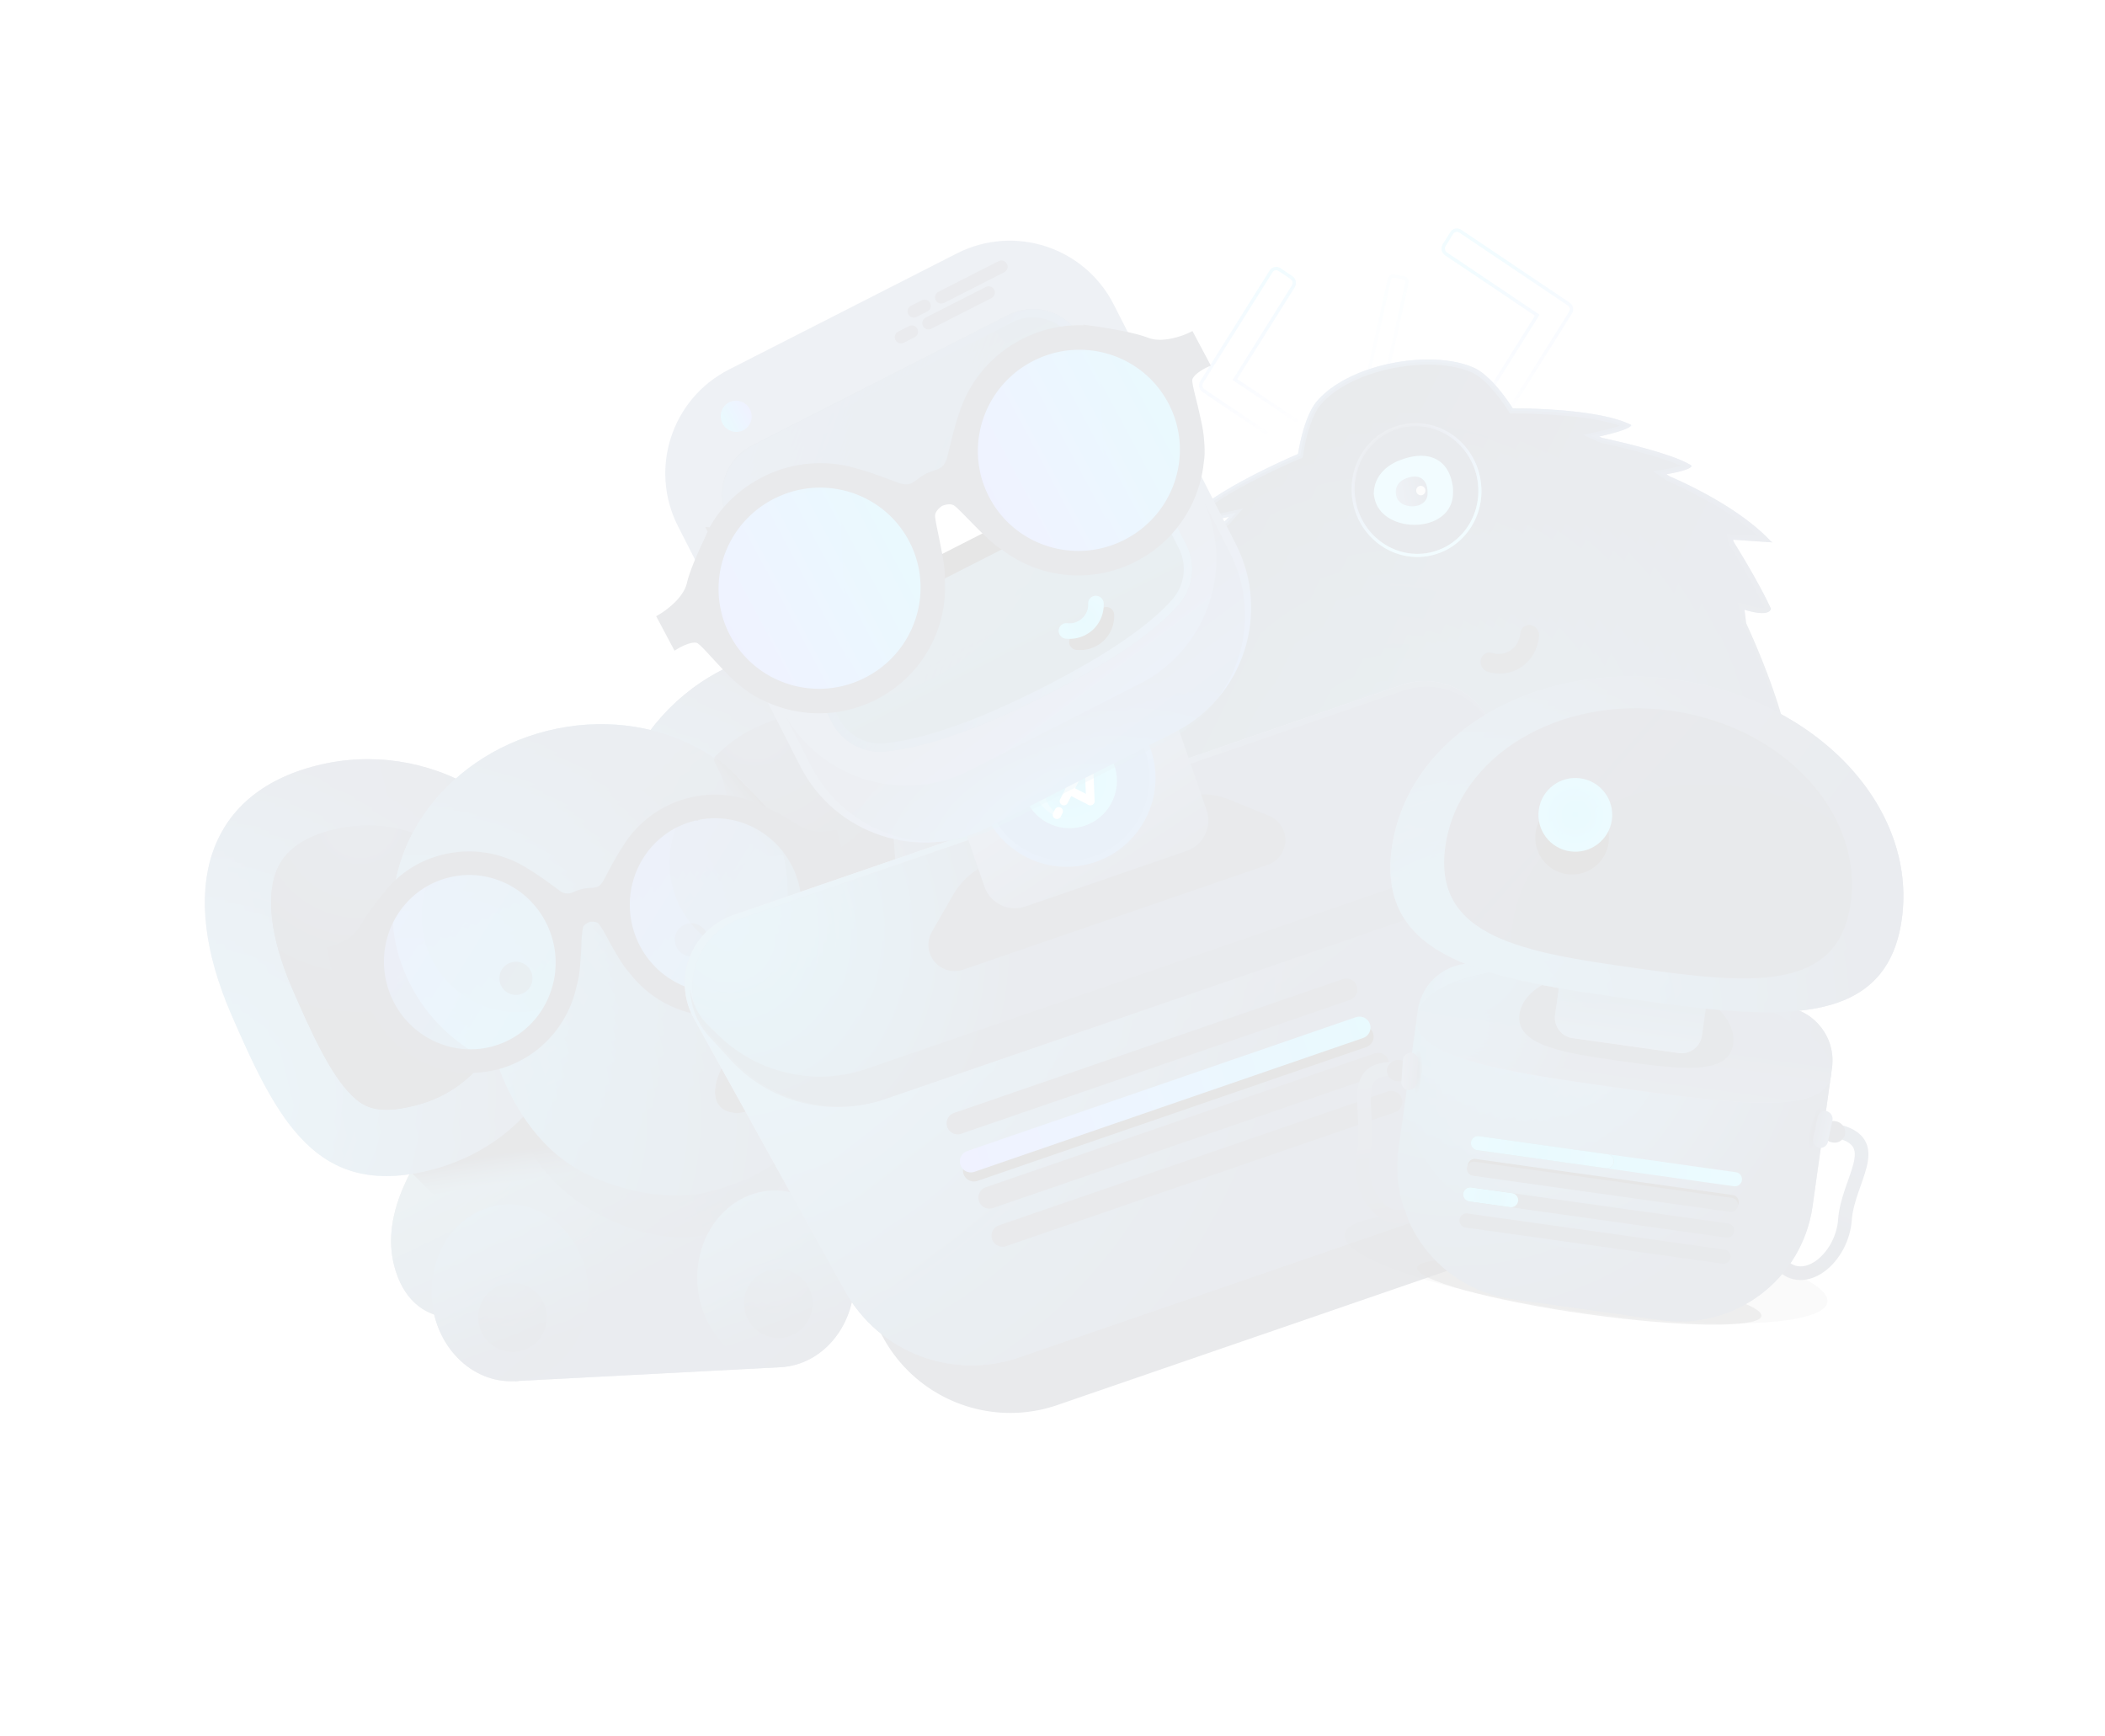 <svg xmlns="http://www.w3.org/2000/svg" xmlns:xlink="http://www.w3.org/1999/xlink" width="1096" height="904"><defs><linearGradient id="a" x1="38.884%" x2="123.114%" y1="56.788%" y2="36.472%"><stop offset="0%" stop-color="#32466C"/><stop offset="100%" stop-color="#10192A"/></linearGradient><linearGradient id="c" x1="28.29%" x2="62.639%" y1="10.368%" y2="64.678%"><stop offset="0%" stop-color="#25C2F2" stop-opacity=".476"/><stop offset="100%" stop-color="#293F64"/></linearGradient><linearGradient id="d" x1="53.199%" x2="50%" y1="43.599%" y2="57.564%"><stop offset="0%" stop-color="#101A2A"/><stop offset="100%" stop-color="#213350" stop-opacity="0"/></linearGradient><linearGradient id="f" x1="-40.037%" x2="59.974%" y1="-47.999%" y2="100%"><stop offset="0%" stop-color="#5B79A2"/><stop offset="100%" stop-color="#243655"/></linearGradient><linearGradient id="g" x1="32.894%" x2="59.959%" y1="-28.733%" y2="79.159%"><stop offset="0%" stop-color="#25C2F2" stop-opacity=".476"/><stop offset="100%" stop-color="#293F64"/></linearGradient><linearGradient id="i" x1="0%" x2="100%" y1="50%" y2="50%"><stop offset="0%" stop-color="#5B79A2"/><stop offset="100%" stop-color="#2E4469"/></linearGradient><linearGradient id="l" x1="0%" x2="100%" y1="50%" y2="50%"><stop offset="0%" stop-color="#5B79A2"/><stop offset="100%" stop-color="#2E4469"/></linearGradient><linearGradient id="o" x1="16.628%" x2="60.646%" y1="50%" y2="92.56%"><stop offset="0%" stop-color="#5B79A2"/><stop offset="100%" stop-color="#2F4367"/></linearGradient><linearGradient id="p" x1="35.51%" x2="58.436%" y1="-28.733%" y2="79.159%"><stop offset="0%" stop-color="#25C2F2" stop-opacity=".476"/><stop offset="100%" stop-color="#293F64"/></linearGradient><linearGradient id="r" x1="36.975%" x2="72.402%" y1="50%" y2="27.803%"><stop offset="0%" stop-color="#090F19"/><stop offset="100%" stop-color="#213350" stop-opacity="0"/></linearGradient><linearGradient id="s" x1="98.741%" x2="1.259%" y1="48.741%" y2="48.741%"><stop offset="0%" stop-color="#21C8F6"/><stop offset="100%" stop-color="#637BFF"/></linearGradient><linearGradient id="t" x1="98.741%" x2="1.259%" y1="48.741%" y2="48.741%"><stop offset="0%" stop-color="#21C8F6"/><stop offset="100%" stop-color="#637BFF"/></linearGradient><linearGradient id="u" x1="46.318%" x2="39.225%" y1="81.515%" y2="6.036%"><stop offset="0%" stop-color="#76E1FF"/><stop offset="100%" stop-color="#637BFF" stop-opacity="0"/></linearGradient><linearGradient id="v" x1="39.225%" x2="46.318%" y1="6.036%" y2="81.515%"><stop offset="0%" stop-color="#76E1FF"/><stop offset="100%" stop-color="#637BFF" stop-opacity="0"/></linearGradient><linearGradient id="w" x1="45.31%" x2="48.397%" y1="6.036%" y2="81.515%"><stop offset="0%" stop-color="#76E1FF"/><stop offset="100%" stop-color="#637BFF" stop-opacity="0"/></linearGradient><linearGradient id="x" x1="0%" x2="100%" y1="50%" y2="50%"><stop offset="0%" stop-color="#5B79A2"/><stop offset="100%" stop-color="#2E4469"/></linearGradient><linearGradient id="y" x1="85.355%" x2="14.645%" y1="72.176%" y2="27.824%"><stop offset="0%" stop-color="#2F4568"/><stop offset="100%" stop-color="#18222F"/></linearGradient><linearGradient id="z" x1="50%" x2="50%" y1="-48.381%" y2="62.836%"><stop offset="0%" stop-color="#76E1FF"/><stop offset="100%" stop-color="#637BFF" stop-opacity="0"/></linearGradient><linearGradient id="B" x1="45.437%" x2="3.279%" y1="168.048%" y2="5.569%"><stop offset="0%" stop-color="#C4D6EB" stop-opacity=".676"/><stop offset="100%" stop-color="#91ACD2" stop-opacity=".3"/></linearGradient><linearGradient id="C" x1="39.227%" x2="18.472%" y1="81.515%" y2="6.036%"><stop offset="0%" stop-color="#76E1FF"/><stop offset="100%" stop-color="#637BFF" stop-opacity="0"/></linearGradient><linearGradient id="D" x1="0%" x2="100%" y1="50%" y2="50%"><stop offset="0%" stop-color="#5B79A2"/><stop offset="100%" stop-color="#2E4469"/></linearGradient><linearGradient id="I" x1="30.414%" x2="50%" y1="33.066%" y2="66.934%"><stop offset="0%" stop-color="#5B79A2"/><stop offset="100%" stop-color="#2E4469"/></linearGradient><linearGradient id="M" x1="46.013%" x2="55.511%" y1="2.256%" y2="100%"><stop offset="0%" stop-color="#374F73"/><stop offset="100%" stop-color="#253652"/></linearGradient><linearGradient id="N" x1="50%" x2="50%" y1="149.484%" y2="0%"><stop offset="0%" stop-color="#5B79A2"/><stop offset="100%" stop-color="#2E4469"/></linearGradient><linearGradient id="Q" x1="98.741%" x2="1.259%" y1="48.741%" y2="48.741%"><stop offset="0%" stop-color="#21C8F6"/><stop offset="100%" stop-color="#637BFF"/></linearGradient><linearGradient id="R" x1="34.594%" x2="60.398%" y1="41.662%" y2="55.248%"><stop offset="0%" stop-color="#5B79A2"/><stop offset="100%" stop-color="#2E4469"/></linearGradient><linearGradient id="S" x1="31.057%" x2="31.057%" y1="-144.062%" y2="100%"><stop offset="0%" stop-color="#6F90BC"/><stop offset="100%" stop-color="#2E4469"/></linearGradient><linearGradient id="U" x1="75.874%" x2="92.229%" y1="34.349%" y2="96.248%"><stop offset="0%" stop-color="#5B79A2"/><stop offset="100%" stop-color="#2E4469"/></linearGradient><linearGradient id="X" x1="38.15%" x2="41.988%" y1="78.776%" y2="102.32%"><stop offset="0%" stop-color="#55739C"/><stop offset="100%" stop-color="#4179D5"/></linearGradient><linearGradient id="Y" x1="1.259%" x2="98.741%" y1="48.741%" y2="48.741%"><stop offset="0%" stop-color="#21C8F6"/><stop offset="100%" stop-color="#637BFF"/></linearGradient><linearGradient id="ac" x1="50%" x2="50%" y1="108%" y2="-31.193%"><stop offset="0%" stop-color="#25C2F2" stop-opacity=".22"/><stop offset="100%" stop-color="#293F64"/></linearGradient><linearGradient id="ai" x1="154.902%" x2="24.379%" y1="138.176%" y2="14.189%"><stop offset="0%" stop-color="#76E1FF"/><stop offset="100%" stop-color="#637BFF" stop-opacity="0"/></linearGradient><linearGradient id="aj" x1="13.955%" x2="105.637%" y1=".616%" y2="98.781%"><stop offset="0%" stop-color="#587CB9"/><stop offset="100%" stop-color="#2E4469" stop-opacity="0"/></linearGradient><linearGradient id="ao" x1="98.741%" x2="1.259%" y1="48.741%" y2="48.741%"><stop offset="0%" stop-color="#21C8F6"/><stop offset="100%" stop-color="#637BFF"/></linearGradient><linearGradient id="ap" x1="98.741%" x2="1.259%" y1="48.741%" y2="48.741%"><stop offset="0%" stop-color="#21C8F6"/><stop offset="100%" stop-color="#637BFF"/></linearGradient><linearGradient id="ax" x1="50%" x2="50%" y1="100%" y2="50%"><stop offset="0%" stop-color="#5B79A2"/><stop offset="100%" stop-color="#2E4469"/><stop offset="100%" stop-color="#2E4469"/><stop offset="100%" stop-color="#2E4469"/></linearGradient><linearGradient id="aB" x1="46.086%" x2="55.411%" y1="2.256%" y2="100%"><stop offset="0%" stop-color="#374F73"/><stop offset="100%" stop-color="#253652"/></linearGradient><linearGradient id="aC" x1="50%" x2="50%" y1="149.484%" y2="0%"><stop offset="0%" stop-color="#5B79A2"/><stop offset="100%" stop-color="#2E4469"/></linearGradient><linearGradient id="aE" x1="50%" x2="50%" y1="100%" y2="69.152%"><stop offset="0%" stop-color="#5B79A2"/><stop offset="100%" stop-color="#2E4469"/></linearGradient><linearGradient id="aF" x1="50%" x2="28.893%" y1="66.186%" y2="13.232%"><stop offset="0%" stop-color="#267195"/><stop offset="100%" stop-color="#00C3FF"/></linearGradient><linearGradient id="aG" x1="10.01%" x2="94.296%" y1="35.997%" y2="65.589%"><stop offset="0%" stop-color="#5B79A2"/><stop offset="100%" stop-color="#2E4469"/></linearGradient><linearGradient id="aO" x1="40.357%" x2="16.862%" y1="51.698%" y2="41.52%"><stop offset="0%" stop-color="#21C8F6" stop-opacity=".299"/><stop offset="100%" stop-color="#637BFF"/></linearGradient><radialGradient id="b" cx="-13.828%" cy="-9.043%" r="124.225%" fx="-13.828%" fy="-9.043%" gradientTransform="scale(.709 1) rotate(53.031 -.167 -.147)"><stop offset="0%" stop-color="#FAC446"/><stop offset="100%" stop-color="#233452" stop-opacity="0"/></radialGradient><radialGradient id="e" cx="50%" cy="0%" r="69.799%" fx="50%" fy="0%" gradientTransform="matrix(0 1 -.633 0 .5 -.5)"><stop offset="0%" stop-color="#283F62"/><stop offset="100%" stop-color="#101A2A"/></radialGradient><radialGradient id="h" cx="50%" cy="0%" r="70.138%" fx="50%" fy="0%" gradientTransform="matrix(0 .995 -1 0 .5 -.498)"><stop offset="0%" stop-color="#283F62"/><stop offset="100%" stop-color="#101A2A"/></radialGradient><radialGradient id="j" cx="-6.685%" cy="70.19%" r="96.221%" fx="-6.685%" fy="70.19%" gradientTransform="matrix(.131 -.846 .991 .111 -.754 .567)"><stop offset="0%" stop-color="#25C2F2" stop-opacity=".626"/><stop offset="100%" stop-color="#293F64"/></radialGradient><radialGradient id="k" cx="50%" cy="0%" r="88.828%" fx="50%" fy="0%" gradientTransform="matrix(0 .786 -1 0 .5 -.393)"><stop offset="0%" stop-color="#283F62"/><stop offset="100%" stop-color="#101A2A"/></radialGradient><radialGradient id="m" cx="-6.685%" cy="70.19%" r="96.219%" fx="-6.685%" fy="70.19%" gradientTransform="scale(1 .853) rotate(-82.496 .002 .762)"><stop offset="0%" stop-color="#25C2F2" stop-opacity=".626"/><stop offset="100%" stop-color="#293F64"/></radialGradient><radialGradient id="n" cx="50%" cy="0%" r="88.825%" fx="50%" fy="0%" gradientTransform="matrix(0 .786 -1 0 .5 -.393)"><stop offset="0%" stop-color="#283F62"/><stop offset="100%" stop-color="#101A2A"/></radialGradient><radialGradient id="q" cx="-6.685%" cy="70.19%" r="100.398%" fx="-6.685%" fy="70.19%" gradientTransform="scale(1 .817) rotate(-82.81 .022 .78)"><stop offset="0%" stop-color="#25C2F2" stop-opacity=".626"/><stop offset="100%" stop-color="#293F64"/></radialGradient><radialGradient id="A" cx="37.435%" cy="76.012%" r="68.117%" fx="37.435%" fy="76.012%" gradientTransform="scale(.792 1) rotate(-69.32 .424 .689)"><stop offset="0%" stop-color="#25C2F2" stop-opacity=".626"/><stop offset="100%" stop-color="#293F64"/></radialGradient><radialGradient id="J" cx="7.73%" cy="3.866%" r="112.902%" fx="7.73%" fy="3.866%" gradientTransform="matrix(.195 .942 -.548 .334 .083 -.047)"><stop offset="0%" stop-color="#25C2F2" stop-opacity=".626"/><stop offset="100%" stop-color="#293F64"/></radialGradient><radialGradient id="K" cx="52.436%" cy="42.955%" r="36.114%" fx="52.436%" fy="42.955%" gradientTransform="matrix(-1 0 0 -.211 1.049 .52)"><stop offset="0%" stop-color="#172743"/><stop offset="100%" stop-opacity="0"/></radialGradient><radialGradient id="T" cx="7.73%" cy="3.866%" r="141.293%" fx="7.73%" fy="3.866%" gradientTransform="scale(.236 1) rotate(48.854 .202 .314)"><stop offset="0%" stop-color="#25C2F2" stop-opacity=".626"/><stop offset="100%" stop-color="#293F64"/></radialGradient><radialGradient id="W" cx="50%" cy="50%" r="68.353%" fx="50%" fy="50%" gradientTransform="matrix(0 1 -1 0 1 0)"><stop offset="0%" stop-color="#21C8F6"/><stop offset="100%" stop-color="#4BDEFF"/></radialGradient><radialGradient id="Z" cx="43.496%" cy="117.006%" r="68.68%" fx="43.496%" fy="117.006%" gradientTransform="matrix(.095 -.976 .74 .386 -.472 1.143)"><stop offset="0%" stop-color="#25C2F2"/><stop offset="100%" stop-color="#293F64"/></radialGradient><radialGradient id="ag" cx="50%" cy="50%" r="152.585%" fx="50%" fy="50%" gradientTransform="matrix(.448 0 0 1 .276 0)"><stop offset="0%" stop-color="#21C8F6"/><stop offset="100%" stop-color="#4BDEFF"/></radialGradient><radialGradient id="av" cx="42.558%" cy="20.967%" r="61.194%" fx="42.558%" fy="20.967%" gradientTransform="scale(.783 1) rotate(85.619 .485 .273)"><stop offset="0%" stop-color="#5B79A2"/><stop offset="100%" stop-color="#2E4469"/><stop offset="100%" stop-color="#2E4469"/><stop offset="100%" stop-color="#253858"/></radialGradient><radialGradient id="aw" cx="7.73%" cy="3.866%" r="110.038%" fx="7.73%" fy="3.866%" gradientTransform="matrix(.2 .967 -.757 .255 .091 -.046)"><stop offset="0%" stop-color="#25C2F2" stop-opacity=".626"/><stop offset="100%" stop-color="#293F64"/></radialGradient><radialGradient id="ay" cx="7.73%" cy="3.866%" r="132.448%" fx="7.73%" fy="3.866%" gradientTransform="scale(.279 1) rotate(53.449 .177 .237)"><stop offset="0%" stop-color="#25C2F2" stop-opacity=".626"/><stop offset="100%" stop-color="#293F64"/></radialGradient><radialGradient id="az" cx="52.436%" cy="42.955%" r="36.733%" fx="52.436%" fy="42.955%" gradientTransform="matrix(-.983 0 0 -.211 1.04 .52)"><stop offset="0%" stop-color="#172743"/><stop offset="100%" stop-opacity="0"/></radialGradient><radialGradient id="aH" cx="7.73%" cy="3.866%" r="107.149%" fx="7.73%" fy="3.866%" gradientTransform="matrix(.277 .897 -.562 .442 .078 -.048)"><stop offset="0%" stop-color="#22CBFF" stop-opacity=".194"/><stop offset="100%" stop-color="#293F64" stop-opacity=".378"/></radialGradient><radialGradient id="aI" cx="22.124%" cy="112.647%" r="117.192%" fx="22.124%" fy="112.647%" gradientTransform="scale(.626 1) rotate(-60.783 .287 1.014)"><stop offset="0%" stop-color="#25C2F2" stop-opacity=".626"/><stop offset="100%" stop-color="#293F64"/></radialGradient><radialGradient id="aN" cx="50%" cy="50%" r="68.421%" fx="50%" fy="50%" gradientTransform="matrix(1 0 0 1 0 0)"><stop offset="0%" stop-color="#21C8F6"/><stop offset="100%" stop-color="#4BDEFF"/></radialGradient><radialGradient id="aR" cx="50%" cy="50%" r="1321.789%" fx="50%" fy="50%" gradientTransform="matrix(.052 0 0 1 .474 0)"><stop offset="0%" stop-color="#21C8F6"/><stop offset="100%" stop-color="#4BDEFF"/></radialGradient><radialGradient id="aU" cx="50%" cy="50%" r="696.262%" fx="50%" fy="50%" gradientTransform="matrix(.098 0 0 1 .45 0)"><stop offset="0%" stop-color="#21C8F6"/><stop offset="100%" stop-color="#4BDEFF"/></radialGradient><radialGradient id="aX" cx="50%" cy="50%" r="267.793%" fx="50%" fy="50%" gradientTransform="matrix(.255 0 0 1 .372 0)"><stop offset="0%" stop-color="#21C8F6"/><stop offset="100%" stop-color="#4BDEFF"/></radialGradient><filter id="L" width="100%" height="100%" x="0%" y="0%" filterUnits="objectBoundingBox"><feGaussianBlur in="SourceGraphic"/></filter><filter id="O" width="147.5%" height="1033.6%" x="-23.7%" y="-423.2%" filterUnits="objectBoundingBox"><feOffset dy="5" in="SourceAlpha" result="shadowOffsetOuter1"/><feGaussianBlur in="shadowOffsetOuter1" result="shadowBlurOuter1" stdDeviation="17"/><feColorMatrix in="shadowBlurOuter1" values="0 0 0 0 0.012 0 0 0 0 0.468 0 0 0 0 1 0 0 0 1 0"/></filter><filter id="V" width="180%" height="180%" x="-40%" y="-40%" filterUnits="objectBoundingBox"><feGaussianBlur in="SourceGraphic" stdDeviation="12.344"/></filter><filter id="ae" width="427.6%" height="830.8%" x="-163.8%" y="-303.8%" filterUnits="objectBoundingBox"><feOffset dy="8" in="SourceAlpha" result="shadowOffsetOuter1"/><feGaussianBlur in="shadowOffsetOuter1" result="shadowBlurOuter1" stdDeviation="14.5"/><feColorMatrix in="shadowBlurOuter1" values="0 0 0 0 0.137 0 0 0 0 0.788 0 0 0 0 0.969 0 0 0 1 0"/></filter><filter id="al" width="157.4%" height="365.7%" x="-28.7%" y="-101.6%" filterUnits="objectBoundingBox"><feOffset dy="12" in="SourceAlpha" result="shadowOffsetOuter1"/><feGaussianBlur in="shadowOffsetOuter1" result="shadowBlurOuter1" stdDeviation="15"/><feColorMatrix in="shadowBlurOuter1" values="0 0 0 0 0.137 0 0 0 0 0.788 0 0 0 0 0.969 0 0 0 1 0"/></filter><filter id="at" width="127.4%" height="251.4%" x="-13.7%" y="-75.7%" filterUnits="objectBoundingBox"><feGaussianBlur in="SourceGraphic" stdDeviation="11.612"/></filter><filter id="au" width="138.5%" height="398.7%" x="-19.2%" y="-149.3%" filterUnits="objectBoundingBox"><feGaussianBlur in="SourceGraphic" stdDeviation="11.612"/></filter><filter id="aA" width="100%" height="100%" x="0%" y="0%" filterUnits="objectBoundingBox"><feGaussianBlur in="SourceGraphic"/></filter><filter id="aD" width="100%" height="100%" x="0%" y="0%" filterUnits="objectBoundingBox"><feGaussianBlur in="SourceGraphic"/></filter><filter id="aL" width="545.2%" height="545.3%" x="-222.6%" y="-191.4%" filterUnits="objectBoundingBox"><feOffset dy="12" in="SourceAlpha" result="shadowOffsetOuter1"/><feGaussianBlur in="shadowOffsetOuter1" result="shadowBlurOuter1" stdDeviation="26.5"/><feColorMatrix in="shadowBlurOuter1" values="0 0 0 0 0.137 0 0 0 0 0.788 0 0 0 0 0.969 0 0 0 1 0"/></filter><filter id="aP" width="220.1%" height="2420.1%" x="-60%" y="-997.2%" filterUnits="objectBoundingBox"><feOffset dy="12" in="SourceAlpha" result="shadowOffsetOuter1"/><feGaussianBlur in="shadowOffsetOuter1" result="shadowBlurOuter1" stdDeviation="26.5"/><feColorMatrix in="shadowBlurOuter1" values="0 0 0 0 0.137 0 0 0 0 0.788 0 0 0 0 0.969 0 0 0 1 0"/></filter><filter id="aS" width="263.9%" height="1768.8%" x="-82%" y="-834.4%" filterUnits="objectBoundingBox"><feOffset in="SourceAlpha" result="shadowOffsetOuter1"/><feGaussianBlur in="shadowOffsetOuter1" result="shadowBlurOuter1" stdDeviation="20.5"/><feColorMatrix in="shadowBlurOuter1" values="0 0 0 0 0.18 0 0 0 0 0.812 0 0 0 0 0.976 0 0 0 1 0"/></filter><filter id="aV" width="526.3%" height="1768.8%" x="-213.1%" y="-834.4%" filterUnits="objectBoundingBox"><feOffset in="SourceAlpha" result="shadowOffsetOuter1"/><feGaussianBlur in="shadowOffsetOuter1" result="shadowBlurOuter1" stdDeviation="20.5"/><feColorMatrix in="shadowBlurOuter1" values="0 0 0 0 0.18 0 0 0 0 0.812 0 0 0 0 0.976 0 0 0 1 0"/></filter><path id="E" d="M146.61 132.979s-4.014-6.106-8.046-7.8c-1.212-.509-2.425-.62-3.532-.048-1.483.769-1.818 2.604-1.574 4.773.544 4.838 3.97 11.335 3.97 11.335a22.569 22.569 0 012.138-1.742c6.132-4.416 14.19-5.945 17.108-6.375.71-.103 1.115-.143 1.115-.143s-.393-1.219-1.249-2.755a16.024 16.024 0 00-1.938-2.785c-.96-1.095-2.152-2.096-3.6-2.72-.435-.188-.828-.273-1.182-.274-3.54 0-3.21 8.534-3.21 8.534"/><path id="G" d="M207.39 127.406c-1.485.52-2.74 1.437-3.77 2.46a15.776 15.776 0 00-1.797 2.166c-1.168 1.686-1.745 3.139-1.745 3.139s.402.068 1.104.221c2.693.591 9.794 2.454 15.468 6.635 1.14.84 2.223 1.775 3.203 2.81 0 0 4.069-6.609 4.77-11.443.235-1.633.087-3.063-.732-3.967-1.48-1.636-3.91-.955-5.562-.04-3.656 2.026-7.098 6.567-7.098 6.567s.915-8.743-2.803-8.743a3.13 3.13 0 00-1.037.195"/><path id="P" d="M132.057 229.348H346.07a5.73 5.73 0 110 11.46H132.057a5.73 5.73 0 010-11.46z"/><path id="aa" d="M28.307 0h149.849c15.633 0 28.307 12.674 28.307 28.307v120.17a28.308 28.308 0 01-18.027 26.375c-17.851 6.957-45.07 10.436-81.658 10.436-38.793 0-68.342-3.91-88.646-11.732A28.308 28.308 0 010 147.14V28.307C0 12.674 12.674 0 28.307 0z"/><path id="ab" d="M28.307 0h149.849c15.633 0 28.307 12.674 28.307 28.307v120.17a28.308 28.308 0 01-18.027 26.375c-17.851 6.957-45.07 10.436-81.658 10.436-38.793 0-68.342-3.91-88.646-11.732A28.308 28.308 0 010 147.14V28.307C0 12.674 12.674 0 28.307 0z"/><path id="af" d="M141.235 166.282c-5.18-.007-10.106-2.287-13.52-6.256-1.46-1.697-1.29-4.27.382-5.746a3.983 3.983 0 015.67.403c1.884 2.19 4.602 3.45 7.457 3.453a9.8 9.8 0 007.448-3.434 3.979 3.979 0 015.668-.388 4.114 4.114 0 01.398 5.747c-3.403 3.96-8.325 6.227-13.503 6.22z"/><path id="ah" d="M28.307 0h149.849c15.633 0 28.307 12.674 28.307 28.307v120.17a28.308 28.308 0 01-18.027 26.375c-17.851 6.957-45.07 10.436-81.658 10.436-38.793 0-68.342-3.91-88.646-11.732A28.308 28.308 0 010 147.14V28.307C0 12.674 12.674 0 28.307 0z"/><path id="am" d="M87.574 97.581h139.17c10.6 0 19.194 8.594 19.194 19.195 0 10.6-8.593 19.194-19.194 19.194H87.574c-10.6 0-19.194-8.594-19.194-19.194 0-10.601 8.594-19.195 19.194-19.195z"/><path id="aJ" d="M106.554 135.304c58.848 0 106.554-1.258 106.554-48.95S165.402 0 106.554 0 0 38.662 0 86.354s47.706 48.95 106.554 48.95z"/><path id="aQ" d="M3.969 0h135.058a3.685 3.685 0 010 7.37H3.969a3.685 3.685 0 010-7.37z"/><path id="aT" d="M3.969 0h67.655a3.685 3.685 0 010 7.37H3.969a3.685 3.685 0 010-7.37z"/><path id="aW" d="M3.685 27.015h21.486a3.685 3.685 0 010 7.371H3.685a3.685 3.685 0 010-7.371z"/><ellipse id="an" cx="59.185" cy="58.923" rx="59.185" ry="58.923"/><ellipse id="ar" cx="59.185" cy="58.923" rx="59.185" ry="58.923"/><ellipse id="aM" cx="64.715" cy="60.632" rx="19.206" ry="19.2"/></defs><g style="mix-blend-mode:luminosity" fill="none" fill-rule="evenodd" opacity=".1"><path fill="url(#a)" fill-rule="nonzero" d="M290.486 210.153l-6.937 5.85a106.417 106.417 0 00-111.697 4.243v-10.102c-22.989 23.028-80.456 69.07-68.961 115.112 5.84 23.4 23.553 28.955 39.567 25.742a250.973 250.973 0 0019.757 35.372h137.922a303.066 303.066 0 0019.15-35.492c16.171 3.478 34.263-1.925 40.18-25.622 11.484-46.042-46.002-92.084-68.98-115.103z" transform="rotate(-3 6569.891 -1472.735)"/><path fill="url(#b)" fill-rule="nonzero" d="M290.486 210.153l-6.937 5.85a106.417 106.417 0 00-111.697 4.243v-10.102c-22.989 23.028-80.456 69.07-68.961 115.112 5.84 23.4 23.553 28.955 39.567 25.742a250.973 250.973 0 0019.757 35.372h137.922a303.066 303.066 0 0019.15-35.492c16.171 3.478 34.263-1.925 40.18-25.622 11.484-46.042-46.002-92.084-68.98-115.103z" transform="rotate(-3 6569.891 -1472.735)"/><path fill="url(#c)" d="M290.486 210.153l-6.937 5.85a106.417 106.417 0 00-111.697 4.243v-10.102c-22.989 23.028-80.456 69.07-68.961 115.112 5.84 23.4 23.553 28.955 39.567 25.742a250.973 250.973 0 0019.757 35.372h137.922a303.066 303.066 0 0019.15-35.492c16.171 3.478 34.263-1.925 40.18-25.622 11.484-46.042-46.002-92.084-68.98-115.103z" opacity=".705" transform="rotate(-3 6569.891 -1472.735)"/><path fill="url(#d)" d="M127.491 230.586l21.765-14.887 122.973 22.927 56.261 34.925-39.599 43.955-116.783 4.012-59.64-75.368z" transform="scale(-1 1) rotate(3 -6349.412 -9892.488)"/><path fill="url(#e)" d="M320.903 202.481a85.581 85.581 0 01-10.05 12.292c-4.245 5.328-15.728 19.655-27.933 34.24l-.863 1.03-.432.515-1.298 1.545a1442.76 1442.76 0 01-2.601 3.079c-9.465 11.141-9.197 21.08 1.149 24.534 10.905 3.641 22.208-9.593 22.208-9.593l27.407-23.973s-15.941 70.016-73.39 70.016c-23.893 0-53.837-15.928-68.96-34.53-16.277-20.07-20.203-45.73-21.136-56.588a87.703 87.703 0 01-16.083-15.09c22.084 13.435 50.068 21.464 80.51 21.464 35.693 0 68.007-11.038 91.398-28.884z" opacity=".204" transform="rotate(-3 6569.891 -1472.735)"/><path fill="url(#f)" fill-rule="nonzero" d="M259.589 340.328c0 25.429 18.292 46.042 40.87 46.042 22.576 0 40.869-20.613 40.869-46.042 0-25.429-18.298-46.042-40.87-46.042s-40.87 20.618-40.87 46.042z" transform="rotate(-3 6569.891 -1472.735)"/><path fill="url(#g)" d="M259.589 340.328c0 25.429 18.292 46.042 40.87 46.042 22.576 0 40.869-20.613 40.869-46.042 0-25.429-18.298-46.042-40.87-46.042s-40.87 20.618-40.87 46.042z" opacity=".705" transform="rotate(-3 6569.891 -1472.735)"/><path fill="url(#h)" d="M283.214 353.12c-.025 7.272 4.316 13.843 10.995 16.644a17.818 17.818 0 0019.507-3.855 18.03 18.03 0 003.904-19.588c-2.764-6.722-9.287-11.107-16.525-11.107a17.802 17.802 0 00-12.631 5.231 17.977 17.977 0 00-5.25 12.674z" opacity=".3" transform="rotate(-3 6569.891 -1472.735)"/><path fill="url(#f)" fill-rule="nonzero" d="M121.025 340.328c0 25.429 18.292 46.042 40.87 46.042 22.576 0 40.869-20.613 40.869-46.042 0-25.429-18.298-46.042-40.87-46.042s-40.869 20.618-40.869 46.042z" transform="rotate(-3 6569.891 -1472.735)"/><path fill="url(#g)" d="M121.025 340.328c0 25.429 18.292 46.042 40.87 46.042 22.576 0 40.869-20.613 40.869-46.042 0-25.429-18.298-46.042-40.87-46.042s-40.869 20.618-40.869 46.042z" opacity=".705" transform="rotate(-3 6569.891 -1472.735)"/><path fill="url(#h)" d="M144.65 353.12c-.025 7.272 4.316 13.843 10.995 16.644a17.818 17.818 0 0019.507-3.855 18.03 18.03 0 003.904-19.588c-2.764-6.722-9.287-11.107-16.525-11.107a17.802 17.802 0 00-12.631 5.231 17.977 17.977 0 00-5.25 12.674z" opacity=".3" transform="rotate(-3 6569.891 -1472.735)"/><g transform="rotate(-14 1744.336 -157.994)"><path fill="url(#i)" fill-rule="nonzero" d="M209.545 109.35c0 60.392 43.138 109.354 103.444 109.354 60.306 0 70.54-44.026 80.455-103.596C404.94 46.042 379.04 0 318.734 0c-60.202-.1-109.086 48.856-109.19 109.35z"/><path fill="url(#i)" fill-rule="nonzero" d="M209.545 109.35c0 60.392 43.138 109.354 103.444 109.354 60.306 0 70.54-44.026 80.455-103.596C404.94 46.042 379.04 0 318.734 0c-60.202-.1-109.086 48.856-109.19 109.35z"/><path fill="url(#j)" d="M209.545 109.35c0 60.392 43.138 109.354 103.444 109.354 60.306 0 70.54-44.026 80.455-103.596C404.94 46.042 379.04 0 318.734 0c-60.202-.1-109.086 48.856-109.19 109.35z" opacity=".705"/><path fill="url(#k)" d="M312.989 184.169c20.078 0 25.708-6.432 29.758-13.022 8.138-13.23 12.528-36.744 16.688-61.72 4.711-28.31 1.666-51.339-8.354-63.183-9.91-11.713-26.794-11.713-32.343-11.713-41.169-.016-74.586 33.45-74.71 74.819-.384 19.833 6.731 39.075 19.91 53.845 12.632 13.69 30.474 21.32 49.05 20.974z"/><path fill="url(#l)" fill-rule="nonzero" d="M186.56 109.35c0 60.392-43.138 109.35-103.444 109.35-60.305 0-70.54-44.022-80.455-103.592C-8.833 46.042 17.066 0 77.367 0c28.91-.05 56.656 11.443 77.134 31.95 20.478 20.507 32.01 48.349 32.06 77.4z"/><path fill="url(#m)" d="M186.56 109.35c0 60.392-43.138 109.35-103.444 109.35-60.305 0-70.54-44.022-80.455-103.592C-8.833 46.042 17.066 0 77.367 0c28.91-.05 56.656 11.443 77.134 31.95 20.478 20.507 32.01 48.349 32.06 77.4z" opacity=".705"/><path fill="url(#n)" d="M83.116 184.169c-20.078 0-25.707-6.432-29.757-13.022-8.139-13.23-12.529-36.744-16.69-61.72-4.71-28.306-1.689-51.324 8.364-63.183 9.9-11.713 26.81-11.713 32.334-11.713 41.17-.016 74.587 33.45 74.71 74.819.383 19.834-6.734 39.076-19.915 53.845-12.63 13.69-30.47 21.319-49.046 20.974z"/><path fill="url(#n)" d="M83.116 184.169c-20.078 0-25.707-6.432-29.757-13.022-8.139-13.23-12.529-36.744-16.69-61.72-4.71-28.306-1.689-51.324 8.364-63.183 9.9-11.713 26.81-11.713 32.334-11.713 41.17-.016 74.587 33.45 74.71 74.819.383 19.834-6.734 39.076-19.915 53.845-12.63 13.69-30.47 21.319-49.046 20.974z"/><path fill="url(#o)" fill-rule="nonzero" d="M244.794 228.297c-10.346-3.454-10.614-13.393-1.15-24.534 14.013-16.53 28.284-34.329 33.129-40.41 15.679-15.908 24.55-37.343 24.721-59.733.005-50.881-46.307-92.108-103.439-92.108-57.132 0-103.444 41.227-103.444 92.084.416 27.797 13.88 53.762 36.312 70.033.933 10.857 4.859 36.517 21.136 56.587 15.123 18.603 45.067 34.53 68.96 34.53 57.448 0 68.962-34.53 68.962-34.53l-22.98-11.512s-11.302 13.234-22.207 9.593z"/><path fill="url(#p)" d="M244.794 228.297c-10.346-3.454-10.614-13.393-1.15-24.534 14.013-16.53 28.284-34.329 33.129-40.41 15.679-15.908 24.55-37.343 24.721-59.733.005-50.881-46.307-92.108-103.439-92.108-57.132 0-103.444 41.227-103.444 92.084.416 27.797 13.88 53.762 36.312 70.033.933 10.857 4.859 36.517 21.136 56.587 15.123 18.603 45.067 34.53 68.96 34.53 57.448 0 68.962-34.53 68.962-34.53l-22.98-11.512s-11.302 13.234-22.207 9.593z" opacity=".705"/><path fill="url(#q)" d="M244.794 228.297c-10.346-3.454-10.614-13.393-1.15-24.534 14.013-16.53 28.284-34.329 33.129-40.41 15.679-15.908 24.55-37.343 24.721-59.733.005-50.881-46.307-92.108-103.439-92.108-57.132 0-103.444 41.227-103.444 92.084.416 27.797 13.88 53.762 36.312 70.033.933 10.857 4.859 36.517 21.136 56.587 15.123 18.603 45.067 34.53 68.96 34.53 57.448 0 68.962-34.53 68.962-34.53l-22.98-11.512s-11.302 13.234-22.207 9.593z" opacity=".705"/><path fill="url(#r)" d="M271.78 46.507l43.094 5.072c-7.867 22.558-10.464 38.517-7.791 47.875 2.672 9.358.104 7.932-7.706-4.279L271.78 46.507z" transform="rotate(-180 293.327 76.026)"/><ellipse cx="150.992" cy="132.599" fill="#10192A" fill-rule="nonzero" rx="8.622" ry="8.635"/><ellipse cx="244.491" cy="135.232" fill="#10192A" fill-rule="nonzero" rx="8.622" ry="8.635"/></g><g><g transform="rotate(-13 2039.29 -471.491)"><circle cx="203.291" cy="73.486" r="50.389" fill="url(#s)" opacity=".398" transform="rotate(45 203.291 73.486)"/><path fill="url(#t)" d="M205.599 87.298c16.645 0 31.4-8.13 40.549-20.654.095 1.26.143 2.533.143 3.817 0 27.897-22.505 50.511-50.267 50.511-27.762 0-50.267-22.614-50.267-50.511 0-11.17 3.609-21.494 9.718-29.857 1.94 26.113 23.64 46.694 50.124 46.694z" opacity=".309" transform="rotate(45 196.024 80.788)"/><circle cx="71.271" cy="71.251" r="50.389" fill="url(#s)" opacity=".398" transform="rotate(45 71.27 71.251)"/><path fill="url(#t)" d="M73.578 85.064c16.645 0 31.401-8.13 40.55-20.654.095 1.26.142 2.532.142 3.817 0 27.896-22.505 50.51-50.266 50.51-27.762 0-50.267-22.614-50.267-50.51 0-11.17 3.608-21.494 9.717-29.858 1.94 26.114 23.64 46.695 50.124 46.695z" opacity=".309" transform="rotate(45 64.004 78.554)"/><path fill="#152238" stroke="#152238" stroke-width="4.8" d="M203.213 127.69c-21.335.032-40.723-12.674-49.606-32.506l-.04-.053-.126-.22c-2.316-3.992-4.647-12.116-6.521-18.65a64.243 64.243 0 00-3.103-9.486c-1.775-2.932-6.248-3.192-6.287-3.194-.039-.002-4.51.26-6.287 3.194a64.218 64.218 0 00-3.103 9.484c-1.874 6.531-4.206 14.658-6.522 18.652l-.127.22-.04.053c-8.274 18.383-25.626 30.753-45.357 32.335-19.731 1.581-38.756-7.873-49.73-24.713l-.018.016a37.863 37.863 0 01-4.214-7.746A55.16 55.16 0 0118.945 86c-.928-3.183-1.723-6.329-2.434-9.102a39.316 39.316 0 00-3.168-9.891c-1.904-2.287-6.929-2.534-9-2.534-.646 0-1.062.022-1.107.027V50.355a38.765 38.765 0 007.11-1.084 22.34 22.34 0 0011.489-6.217 119.178 119.178 0 0116.054-13.986l.066-.053c1.136-.919 2.207-1.784 3.407-2.604l-.08-.055c8.986-6.157 19.58-9.4 30.397-9.307a53.862 53.862 0 0121.33 4.366 54.118 54.118 0 0117.416 11.896c3.904 3.723 7.436 7.791 10.84 11.715l.01.013c.748.861 1.52 1.762 2.284 2.626 1.643 2.328 4.239 3.758 7.044 3.88a19.016 19.016 0 003.064-.34 18.684 18.684 0 017.717 0c1.011.196 2.036.31 3.064.34 1.806 0 4.053-.461 7.044-3.88.773-.881 1.553-1.784 2.31-2.655l.01-.013c3.402-3.923 6.92-7.981 10.825-11.675C183.05 14.6 211.8 11.692 233.446 26.36l.075.051a53.93 53.93 0 013.551 2.657 120.21 120.21 0 0115.86 13.986 21.15 21.15 0 0011.387 6.217c2.298.578 4.644.94 7.007 1.084V64.5c-.015 0-.431-.027-1.078-.027-2.008 0-6.894.247-8.788 2.534a36.284 36.284 0 00-2.954 9.404c-.72 2.914-1.534 6.219-2.515 9.59a55.332 55.332 0 01-3.132 9.07 37.212 37.212 0 01-4.185 7.748v-.015c-10.108 15.571-27.183 24.918-45.461 24.886zm0-103.114c-18.863-.03-35.92 11.46-43.338 29.191-7.454 17.929-3.46 38.693 10.081 52.399 11.08 11.272 26.903 16.2 42.247 13.155 15.345-3.044 28.217-13.664 34.369-28.356 7.454-17.929 3.458-38.693-10.084-52.398-8.838-8.988-20.802-14.022-33.267-14l-.008.01zm-131.368 0c-18.866-.034-35.928 11.456-43.348 29.191-7.456 17.927-3.464 38.691 10.075 52.399 11.079 11.273 26.902 16.201 42.247 13.157 15.344-3.044 28.217-13.665 34.368-28.358 7.451-17.925 3.459-38.683-10.075-52.39-8.838-8.987-20.802-14.022-33.267-13.999h0z"/></g></g><g><g fill-rule="nonzero" stroke-width="1.774"><path stroke="url(#u)" d="M197.184 8.669c0-.905-.338-1.707-1.012-2.402l-5.06-5.222C190.436.349 189.66 0 188.783 0c-.877 0-1.654.35-2.328 1.045l-47.154 48.663c-.676.696-1.013 1.497-1.013 2.402 0 .904.338 1.705 1.013 2.401l47.154 48.663c.674.697 1.45 1.044 2.327 1.044.879 0 1.654-.348 2.328-1.044l5.06-5.219c.675-.696 1.013-1.497 1.013-2.403 0-.904-.338-1.705-1.013-2.4L156.403 52.11l39.769-41.04c.675-.695 1.012-1.497 1.012-2.401z" transform="rotate(168 472.518 141.97)"/><path stroke="url(#v)" d="M58.894 8.669c0-.905-.337-1.707-1.012-2.402l-5.06-5.222C52.148.349 51.372 0 50.494 0c-.876 0-1.653.35-2.327 1.045L1.012 49.708C.337 50.404 0 51.205 0 52.11c0 .904.338 1.705 1.012 2.401l47.155 48.663c.674.697 1.449 1.044 2.327 1.044.878 0 1.654-.348 2.328-1.044l5.06-5.219c.674-.696 1.012-1.497 1.012-2.403 0-.904-.338-1.705-1.012-2.4L18.114 52.11l39.768-41.04c.676-.695 1.012-1.497 1.012-2.401z" transform="rotate(-12 1022.704 -2847.696)"/><path stroke="url(#w)" d="M108.56 15.829l-4.546-1.224c-.586-.19-1.161-.134-1.72.168a2.28 2.28 0 00-1.128 1.371l-26.86 90.993a2.056 2.056 0 00.193 1.73c.32.543.797.91 1.433 1.102l4.546 1.224c.586.192 1.16.136 1.72-.168.56-.304.936-.76 1.127-1.37l26.86-90.994a2.055 2.055 0 00-.192-1.731c-.32-.543-.797-.91-1.433-1.101z" opacity=".238" transform="rotate(-4 2264.188 -8827.87)"/></g><g transform="rotate(-12 1284.052 -2511.036)"><path fill="url(#x)" d="M133.463 24.914c20.73-15.538 63.645-14.007 83.194 0 8.974 6.43 15.533 24.996 15.533 24.996s43.286 8.845 58.457 21.235c0 2.156-13.892 2.437-17.512 2.473.44.322.874.644 1.305.966a456.495 456.495 0 0115.701 7.421l1.204.601c10.081 5.06 21.26 11.255 25.652 15.798 0 2.133-10.661 1.817-13.62 1.688.459.477.909.95 1.353 1.42 7.375 5.207 32.309 23.704 44.471 43.975l.799.827-19.763-5.653-.021 1.066c1.415 3.873 5.945 16.498 9.455 29.056l.302 1.09a199.694 199.694 0 012.042 8.03c-1.735 3.592-9.478-.044-13.613-2.32-.18 2.29-.379 4.636-.596 7.029 2.858 12.769 7.791 37.612 8.354 59.169-2.395 1.652-13.574-12.39-13.574-12.39s.448 6.497.87 13.71l.048.82c.031.547.063 1.098.093 1.65l.07 1.239.044.824.043.82c.244 4.63.429 8.971.429 11.5-1.216-.63-5.613-7.385-7.644-10.577a186.157 186.157 0 01-1.657 5.555c-.414 53.236-284.089 40.616-283.695-13.616a268.774 268.774 0 01-1.687-7.363 3835.917 3835.917 0 01-8.74 16.914c-6.124-22.807-1.445-56.302 1.068-70.675a689.921 689.921 0 01-.324-3.9c-.228.393-.474.805-.734 1.228l-.199.318c-.168.266-.34.535-.519.804l-.216.323-.22.322-.224.32c-2.785 3.925-6.4 7.148-8.213 1.05 0-19.824 8.373-47.047 8.373-47.047l-.015.02c-.509.63-13.277 16.365-19.537 11.509 8.131-16.823 30.199-33.643 41.63-41.566a221.45 221.45 0 013.693-4.015c-4.853.814-13.153 1.541-12.585-3.155 10.785-9.187 32.657-18.896 41.191-22.498.638-.486 1.286-.971 1.936-1.456H51.103C63.08 60.407 117.93 49.91 117.93 49.91s6.694-18.37 15.533-24.995z"/><path fill="url(#y)" stroke="url(#z)" stroke-width="2.666" d="M174.28 15.16c15.868 0 31.757 3.785 41.6 10.838 8.648 6.196 14.925 23.994 15.052 24.352.014.04.102.285.244.705l.739.154c1.857.389 39.97 8.308 56.004 19.547l.447.319c-.592.16-1.3.293-2.083.411l-.34.05c-4.333.611-10.577.726-12.821.749h0l-4.01.04 3.236 2.369c.436.319.867.638 1.295.958 3.314 1.523 9.299 4.261 15.903 7.546h0l1.201.6c9.042 4.538 19.002 9.98 23.977 14.297l.224.197-.114.032c-.063.015-.127.03-.193.044l-.202.042c-1.754.345-4.276.438-6.516.444h0-.588a102.55 102.55 0 01-3.9-.093h0l-3.33-.146 2.312 2.402c.455.473.902.943 1.343 1.41 7.226 5.132 30.39 22.281 42.873 41.468l.054.084-17.75-5.077-.033 1.734-.021 1.063c1.369 4.01 5.245 14.808 8.572 26.184h0l.315 1.086c.105.362.208.724.31 1.083h0l.306 1.087.302 1.087c.69 2.51 1.333 5.006 1.898 7.418-.151.148-.34.247-.552.313-.618.192-1.387.152-2.226.01-2.855-.488-6.415-2.26-8.763-3.552a61.137 61.137 0 01-1.81-1.037 605.574 605.574 0 01-.756 9.113c2.826 12.923 7.632 37.076 8.318 58.295-2.975-.516-11.168-12.225-11.168-12.225s-1.247-1.782-2.735-4.13c.222 3.033.362 5.052.362 5.052s.448 6.49.869 13.696h0l.048.818.093 1.647h0l.069 1.238.044.822.044.82c.151 2.873.28 5.635.355 7.916-1.678-2.327-3.859-5.805-5.115-7.778-.444-.698-1.01-1.58-1.617-2.54a189.521 189.521 0 01-2.435 8.409c-.106 5.99-3.602 10.741-9.55 14.789-6.794 4.624-16.772 8.313-28.92 11.151-27.257 6.37-65.356 8.398-103.33 6.575-37.664-1.807-75.208-7.404-101.931-16.35-11.893-3.983-21.63-8.618-28.225-13.898-5.812-4.654-9.176-9.792-9.135-15.472a583.73 583.73 0 01-1.717-7.653c-.264-1.23-.52-2.456-.767-3.68-.6 1.171-1.179 2.296-1.721 3.35-2.061 4.008-4.643 9.02-7.092 13.74-4.792-22.432-.45-53.114 1.919-66.661-.1-1.658-.206-2.955-.31-4.237h0l-.342-4.253-2.14 3.692a46.91 46.91 0 01-1.404 2.274c-1.646 2.334-3.266 4.401-4.741 4.736-.257.058-.49-.012-.698-.218-.393-.388-.708-1.039-.995-1.959.056-19.446 8.15-45.919 8.312-46.448.034-.11.416-1.353 1.097-3.397l.163-.485a250.228 250.228 0 011.792-5.149 54.71 54.71 0 01-1.793 2.903l-.321.483c-1.65 2.452-3.082 4.21-3.247 4.414-.334.412-5.833 7.213-11.288 10.428-1.358.8-2.707 1.38-3.963 1.505-.52.052-1.023.02-1.493-.128 8.458-16.247 29.58-32.263 40.618-39.914 1.406-1.512 2.626-2.841 3.904-4.196a220.348 220.348 0 013.007-3.122c-1.456.394-2.943.682-4.197.893-2.709.454-6.56.916-9.142.269-.683-.172-1.278-.405-1.638-.827a1.164 1.164 0 01-.267-.649c10.908-9.05 32.311-18.5 40.544-21.969h0l1.09-.824 4.185-3.128H54.37c15.238-12.743 63.81-21.897 63.81-21.897s.262-.05.755-.139c.156-.462.247-.714.247-.714s6.464-17.927 15.08-24.385c9.899-7.42 24.97-10.82 40.017-10.82z"/><path fill="url(#A)" d="M133.463 24.914c20.73-15.538 63.645-14.007 83.194 0 8.974 6.43 15.533 24.996 15.533 24.996s43.286 8.845 58.457 21.235c0 2.156-13.892 2.437-17.512 2.473.44.322.874.644 1.305.966a456.495 456.495 0 0115.701 7.421l1.204.601c10.081 5.06 21.26 11.255 25.652 15.798 0 2.133-10.661 1.817-13.62 1.688.459.477.909.95 1.353 1.42 7.375 5.207 32.309 23.704 44.471 43.975l.799.827-19.763-5.653-.021 1.066c1.415 3.873 5.945 16.498 9.455 29.056l.302 1.09a199.694 199.694 0 012.042 8.03c-1.735 3.592-9.478-.044-13.613-2.32-.18 2.29-.379 4.636-.596 7.029 2.858 12.769 7.791 37.612 8.354 59.169-2.395 1.652-13.574-12.39-13.574-12.39s.448 6.497.87 13.71l.048.82c.031.547.063 1.098.093 1.65l.07 1.239.044.824.043.82c.244 4.63.429 8.971.429 11.5-1.216-.63-5.613-7.385-7.644-10.577a186.157 186.157 0 01-1.657 5.555c-.414 53.236-284.089 40.616-283.695-13.616a268.774 268.774 0 01-1.687-7.363 3835.917 3835.917 0 01-8.74 16.914c-6.124-22.807-1.445-56.302 1.068-70.675a689.921 689.921 0 01-.324-3.9c-.228.393-.474.805-.734 1.228l-.199.318c-.168.266-.34.535-.519.804l-.216.323-.22.322-.224.32c-2.785 3.925-6.4 7.148-8.213 1.05 0-19.824 8.373-47.047 8.373-47.047l-.015.02c-.509.63-13.277 16.365-19.537 11.509 8.131-16.823 30.199-33.643 41.63-41.566a221.45 221.45 0 013.693-4.015c-4.853.814-13.153 1.541-12.585-3.155 10.785-9.187 32.657-18.896 41.191-22.498.638-.486 1.286-.971 1.936-1.456H51.103C63.08 60.407 117.93 49.91 117.93 49.91s6.694-18.37 15.533-24.995z" opacity=".383"/><path fill="#24385A" stroke="url(#B)" stroke-width="1.586" d="M207.292 81.1c0 18.827-14.753 34.089-32.952 34.089-18.199 0-32.951-15.262-32.951-34.088s14.752-34.088 32.95-34.088c18.2 0 32.953 15.262 32.953 34.088"/><path fill="#000" fill-opacity=".152" stroke="url(#C)" stroke-width="1.613" d="M207.292 81.1c0 18.827-14.753 34.089-32.952 34.089-18.199 0-32.951-15.262-32.951-34.088s14.752-34.088 32.95-34.088c18.2 0 32.953 15.262 32.953 34.088"/><path fill="#76E2FF" d="M168.477 64.23s-1.345.154-3.273.762c-4.217 1.327-11.228 4.819-13.078 13.587-.09 1.28-.098 2.586.032 3.863.408 4.053 2.461 7.53 5.447 10.251 4 3.642 9.672 5.926 15.314 6.412 8.713.749 17.35-2.794 19.636-12.25.235-.97.42-1.903.579-2.817.511-5.343-.351-9.616-2.279-12.844a14.11 14.11 0 00-2.124-2.736c-3.242-3.252-8.031-4.853-13.739-4.853-2.062 0-4.242.21-6.515.624"/><path fill="url(#D)" d="M170.11 74.065s-2.99.344-4.976 2.592c-1.073 1.214-1.854 2.982-1.715 5.55.092 1.736.937 3.22 2.193 4.366 1.07.973 2.438 1.703 3.9 2.138 3.034.9 6.476.528 8.507-1.586.71-.739 1.25-1.693 1.537-2.882.334-1.387.476-2.632.446-3.738-.056-2.07-.71-3.649-1.81-4.752-1.188-1.193-2.896-1.828-4.931-1.924a11.15 11.15 0 00-.552-.013c-.823 0-1.693.083-2.6.25"/><path fill="#ECECEC" d="M178.865 81.825c0 1.37-1.072 2.478-2.395 2.478-1.324 0-2.396-1.109-2.396-2.478 0-1.368 1.072-2.478 2.396-2.478 1.323 0 2.395 1.11 2.395 2.478"/><path fill="#1C2737" fill-rule="nonzero" d="M208.813 182.514c-5.742 2.406-12.251 1.998-17.861-1.116-2.4-1.33-3.394-4.46-2.22-6.987 1.172-2.528 4.067-3.497 6.466-2.165 3.098 1.719 6.689 1.944 9.855.619 3.165-1.326 5.597-4.074 6.673-7.541.832-2.686 3.566-4.074 6.103-3.1 2.537.973 3.918 3.94 3.086 6.626-1.95 6.278-6.36 11.26-12.102 13.664z"/><mask id="F" fill="#fff"><use xlink:href="#E"/></mask><path d="M146.61 132.979s-4.014-6.106-8.046-7.8c-1.212-.509-2.425-.62-3.532-.048-1.483.769-1.818 2.604-1.574 4.773.544 4.838 3.97 11.335 3.97 11.335a22.569 22.569 0 012.138-1.742c6.132-4.416 14.19-5.945 17.108-6.375.71-.103 1.115-.143 1.115-.143s-.393-1.219-1.249-2.755a16.024 16.024 0 00-1.938-2.785c-.96-1.095-2.152-2.096-3.6-2.72-.435-.188-.828-.273-1.182-.274-3.54 0-3.21 8.534-3.21 8.534" mask="url(#F)"/><mask id="H" fill="#fff"><use xlink:href="#G"/></mask><path d="M207.39 127.406c-1.485.52-2.74 1.437-3.77 2.46a15.776 15.776 0 00-1.797 2.166c-1.168 1.686-1.745 3.139-1.745 3.139s.402.068 1.104.221c2.693.591 9.794 2.454 15.468 6.635 1.14.84 2.223 1.775 3.203 2.81 0 0 4.069-6.609 4.77-11.443.235-1.633.087-3.063-.732-3.967-1.48-1.636-3.91-.955-5.562-.04-3.656 2.026-7.098 6.567-7.098 6.567s.915-8.743-2.803-8.743a3.13 3.13 0 00-1.037.195" mask="url(#H)"/></g></g><g><path fill="#1B283E" d="M398.996 489.572l325.302-112.01c19.695-6.782 41.159 3.687 47.94 23.382a37.721 37.721 0 011.489 5.767l29.898 170.565c6.401 36.519-14.685 72.276-49.74 84.346l-203.319 70.009c-35.055 12.07-73.686-3.125-91.124-35.843L377.99 542.974c-9.798-18.382-2.838-41.226 15.543-51.024a37.734 37.734 0 015.462-2.377z"/><path fill="url(#I)" d="M56.616 73.467H424.19c20.83 0 37.715 16.886 37.715 37.716 0 2.194-.191 4.385-.572 6.546l-28.13 159.626c-6.353 36.054-37.677 62.34-74.287 62.34H121.891c-36.61 0-67.933-26.286-74.287-62.34L19.472 117.73C15.857 97.215 29.556 77.655 50.07 74.04c2.16-.38 4.351-.572 6.546-.572z" transform="rotate(-19 1423.23 -697.328)"/><path fill="url(#I)" d="M56.616 73.467H424.19c20.83 0 37.715 16.886 37.715 37.716 0 2.194-.191 4.385-.572 6.546l-28.13 159.626c-6.353 36.054-37.677 62.34-74.287 62.34H121.891c-36.61 0-67.933-26.286-74.287-62.34L19.472 117.73C15.857 97.215 29.556 77.655 50.07 74.04c2.16-.38 4.351-.572 6.546-.572z" transform="rotate(-19 1423.23 -697.328)"/><path fill="url(#J)" d="M56.616 73.467H424.19c20.83 0 37.715 16.886 37.715 37.716 0 2.194-.191 4.385-.572 6.546l-28.13 159.626c-6.353 36.054-37.677 62.34-74.287 62.34H121.891c-36.61 0-67.933-26.286-74.287-62.34L19.472 117.73C15.857 97.215 29.556 77.655 50.07 74.04c2.16-.38 4.351-.572 6.546-.572z" opacity=".705" transform="rotate(-19 1423.23 -697.328)"/><g transform="rotate(-18 1688.233 -2159.022)"><ellipse cx="28.24" cy="28.236" fill="url(#K)" filter="url(#L)" opacity=".899" rx="24.68" ry="24.682" transform="rotate(-81 28.24 28.236)"/><path stroke="url(#M)" stroke-width="11.11" d="M21.793 14.332C-15.45 16.73 7.337 51.571 2.873 83.335c-3.957 28.149 14.7 45.674 37.157 45.421" transform="scale(-1 1) rotate(-8 87.868 504.297)"/><g transform="scale(-1 1) rotate(82 -20.178 -10.151)"><rect width="17.63" height="18.51" x="6.611" y="6.17" fill="#1B283E" rx="8.815"/><rect width="30.853" height="12.34" fill="url(#N)" rx="6.17"/></g></g><path fill="#1B283E" d="M496.787 579.524l202.355-69.676a5.73 5.73 0 013.731 10.836L500.519 590.36a5.73 5.73 0 11-3.731-10.835z"/><g transform="rotate(-19 1423.395 -695.829)"><use fill="#000" filter="url(#O)" xlink:href="#P"/><use fill="url(#Q)" xlink:href="#P"/></g><path fill="#1B283E" d="M513.286 618.221l202.353-69.676a5.73 5.73 0 013.731 10.836l-202.353 69.676a5.73 5.73 0 01-3.73-10.836zM520.118 638.06l202.352-69.676a5.73 5.73 0 113.731 10.835L523.85 648.895a5.73 5.73 0 01-3.731-10.836z"/><path fill="url(#R)" d="M118.053 76.435h246.794c20.83 0 37.716 16.886 37.716 37.716 0 3.862-.593 7.701-1.759 11.383l-3.658 11.555c-9.926 31.356-39.024 52.666-71.914 52.666H157.668c-32.89 0-61.988-21.31-71.914-52.666l-3.658-11.555c-6.287-19.858 4.715-41.053 24.574-47.34a37.704 37.704 0 0111.383-1.759z" transform="rotate(-19 1422.676 -701.174)"/><path fill="url(#S)" d="M58.428 76.449h364.417c20.83 0 37.716 16.886 37.716 37.716a37.7 37.7 0 01-3.116 15.01l-6.587 15.184c-11.96 27.57-39.147 45.41-69.2 45.41H99.615c-30.053 0-57.24-17.84-69.2-45.41l-6.587-15.183c-8.29-19.11.48-41.32 19.589-49.611a37.716 37.716 0 0115.01-3.116z" transform="rotate(-19 1422.634 -701.167)"/><path fill="url(#T)" d="M58.428 76.449h364.417c20.83 0 37.716 16.886 37.716 37.716a37.7 37.7 0 01-3.116 15.01l-6.587 15.184c-11.96 27.57-39.147 45.41-69.2 45.41H99.615c-30.053 0-57.24-17.84-69.2-45.41l-6.587-15.183c-8.29-19.11.48-41.32 19.589-49.611a37.716 37.716 0 0115.01-3.116z" transform="rotate(-19 1422.634 -701.167)"/><path fill="#1B283E" d="M777.294 383.354a37.7 37.7 0 011.94 15.207l-1.284 16.5c-2.334 29.962-22.23 55.681-50.646 65.465l-266.678 91.825c-28.417 9.785-59.93 1.768-80.214-20.406l-11.171-12.21a37.575 37.575 0 01-9.886-24.974 32.554 32.554 0 009.852 19.634l5.535 5.295a75.434 75.434 0 0076.694 16.806l273.347-94.12a75.433 75.433 0 0050.087-60.461l1.104-7.58a32.69 32.69 0 00-1.441-15.35 32.813 32.813 0 00-2.898-6.222 37.704 37.704 0 015.658 10.592z" opacity=".504"/><path fill="#1B283E" d="M516.724 449.036l96.881-33.36a37.714 37.714 0 0126.49.725l20.612 8.383c6.988 2.843 10.348 10.811 7.506 17.8a13.66 13.66 0 01-8.205 7.768l-158.502 54.577c-7.132 2.455-14.905-1.336-17.361-8.469a13.662 13.662 0 011.069-11.249l11.081-19.296a37.72 37.72 0 0120.428-16.88z"/><g transform="rotate(-19 1334.2 -1250.157)"><path fill="url(#U)" d="M29.335 0h63.66c16.202 0 29.335 13.134 29.335 29.335v71.553c0 9.258-7.505 16.763-16.762 16.763H16.763C7.505 117.65 0 110.146 0 100.888V29.335C0 13.134 13.134 0 29.335 0z"/><ellipse cx="58.887" cy="61.343" fill="#1B283E" rx="43.194" ry="43.191"/></g><g transform="rotate(-18 1433.553 -1381.391)"><ellipse cx="46.279" cy="46.276" fill="#328AF1" filter="url(#V)" opacity=".842" rx="46.279" ry="46.276"/><ellipse cx="47.266" cy="48.18" fill="url(#W)" rx="24.682" ry="24.681" transform="scale(1 -1) rotate(4 1426.97 0)"/><g style="mix-blend-mode:soft-light" fill="#FFF"><path d="M38.631 42.622l3.921 3.92a2.243 2.243 0 11-3.173 3.173l-3.92-3.92a2.244 2.244 0 113.172-3.173zM47.317 51.306l8.56 8.56a2.244 2.244 0 01-3.172 3.173l-8.56-8.56a2.243 2.243 0 113.172-3.173z"/><path d="M36.418 42.05l24.17-6.794a2.143 2.143 0 012.644 1.484l.013.05a2.25 2.25 0 01-1.572 2.723L37.5 46.306a2.142 2.142 0 01-2.644-1.483l-.013-.05a2.252 2.252 0 011.574-2.723z"/><path d="M52.204 61.01l6.794-24.172a2.252 2.252 0 012.723-1.572 2.143 2.143 0 011.548 2.606l-.014.05-6.792 24.173a2.252 2.252 0 01-2.723 1.573 2.144 2.144 0 01-1.548-2.607l.013-.051zM51.721 49.897l-8.987 8.987A2.18 2.18 0 1139.65 55.8l8.987-8.987a2.181 2.181 0 013.085 3.083zM38.557 63.062l-1.475 1.475a2.18 2.18 0 11-3.085-3.085l1.475-1.474a2.181 2.181 0 013.085 3.084z"/></g><path fill="#FFF" fill-opacity=".547" d="M28.084 50.255c.704 6.693 4.542 12.296 9.901 15.505a20.475 20.475 0 01-5.38-11.843c-1.187-11.298 7.009-21.418 18.304-22.605 4.605-.484 9.015.59 12.704 2.8-4.254-4.576-10.533-7.165-17.224-6.462-11.297 1.188-19.492 11.309-18.305 22.605z" style="mix-blend-mode:lighten" opacity=".58"/></g><g transform="rotate(-27 635.824 -505.528)"><path fill="url(#X)" d="M90.582 0H223.83c33.5 0 60.658 27.158 60.658 60.658v140.249c0 40.2-32.59 72.79-72.79 72.79H102.713c-40.2 0-72.79-32.59-72.79-72.79V60.658C29.924 27.158 57.082 0 90.583 0z"/><ellipse cx="82.913" cy="23.415" fill="url(#Y)" rx="8.017" ry="8.145"/><path fill="url(#Z)" d="M34.92 170.153c0 40.2 32.59 72.79 72.79 72.79h99.27c40.2 0 72.789-32.59 72.789-72.79v32.891c0 40.2-32.589 72.79-72.79 72.79H107.71c-40.2 0-72.79-32.59-72.79-72.79z" opacity=".405"/><g transform="translate(54.908 40.723)"><use fill="#1B283E" xlink:href="#aa"/><mask id="ad" fill="#fff"><use xlink:href="#ab"/></mask><use fill="url(#ac)" opacity=".705" xlink:href="#ab"/><g fill-rule="nonzero" mask="url(#ad)" transform="rotate(-16 141.223 159.782)"><use fill="#000" filter="url(#ae)" xlink:href="#af"/><use fill="url(#ag)" xlink:href="#af"/></g><mask id="ak" fill="#fff"><use xlink:href="#ah"/></mask><path stroke="url(#ai)" stroke-width="4.32" d="M178.156 2.16c7.22 0 13.757 2.927 18.488 7.658a26.067 26.067 0 017.659 18.49h0v120.169c0 5.388-1.653 10.5-4.56 14.754a26.127 26.127 0 01-12.092 9.608c-17.679 6.89-44.645 10.289-80.873 10.289-38.446 0-67.743-3.835-87.87-11.588a26.125 26.125 0 01-12.158-9.602 26.117 26.117 0 01-4.59-14.797h0V28.307A26.07 26.07 0 019.818 9.818a26.07 26.07 0 0118.49-7.658h0z"/><ellipse cx="58.123" cy="34.614" fill="url(#aj)" mask="url(#ak)" rx="114.242" ry="116.059"/></g><g fill-rule="nonzero"><use fill="#000" filter="url(#al)" xlink:href="#am"/><use fill="#FFF" xlink:href="#am"/></g><path d="M184.468 28.913h-6.44c-1.764 0-3.194-1.459-3.194-3.258 0-1.8 1.43-3.258 3.193-3.258h6.441c1.764 0 3.193 1.46 3.193 3.258s-1.43 3.258-3.193 3.258zm12.026-8.959h-6.441c-1.764 0-3.193-1.459-3.193-3.258 0-1.8 1.43-3.258 3.193-3.258h6.44c1.764 0 3.194 1.46 3.194 3.258s-1.43 3.258-3.193 3.258zm32.864 8.96h-35.275c-1.776 0-3.215-1.46-3.215-3.259 0-1.8 1.44-3.258 3.215-3.258h35.259c1.775 0 3.215 1.46 3.215 3.258s-1.44 3.258-3.215 3.258h.016zm11.883-8.96h-35.006c-1.846 0-3.341-1.459-3.341-3.258 0-1.8 1.495-3.258 3.34-3.258h35.007c1.845 0 3.341 1.46 3.341 3.258s-1.496 3.258-3.34 3.258z" fill="#243552"/><g transform="rotate(-1 3657.304 -1203.737)"><mask id="aq" fill="#fff"><use xlink:href="#an"/></mask><use fill="url(#ao)" opacity=".398" xlink:href="#an"/><path fill="url(#ap)" d="M56.318 6.313L11.485 91.732l35.553 22.479 45.314-95.909z" mask="url(#aq)" opacity=".309"/></g><g transform="rotate(-1 3580.633 -9989.357)"><mask id="as" fill="#fff"><use xlink:href="#ar"/></mask><use fill="url(#ao)" opacity=".398" xlink:href="#ar"/><path fill="url(#ap)" d="M56.008 6.313L11.175 91.732l35.553 22.479 45.313-95.909z" mask="url(#as)" opacity=".309"/></g><path fill="#1B283E" stroke="#1B283E" stroke-width="4.191" d="M234.788 174.58c-30.24.528-55.179-23.386-55.703-53.413-.524-30.026 23.565-54.795 53.805-55.323 30.24-.528 55.179 23.386 55.703 53.411.524 30.028-23.566 54.797-53.805 55.325zm-152.893 2.668c-30.24.528-55.177-23.385-55.701-53.413-.524-30.025 23.564-54.794 53.803-55.322 30.242-.528 55.179 23.386 55.703 53.411.524 30.027-23.563 54.797-53.805 55.324zm209.23-91.393c-4.665-5.16-13.469-11.797-18.736-15.587a63.587 63.587 0 00-4.185-2.953l-.091-.063.001.007c-10.184-6.511-22.351-10.206-35.373-9.978-17.542.306-33.294 7.66-44.57 19.294-5.467 5.253-10.156 10.98-15.013 16.595-6.149 7.118-9.92 3.744-16.193 3.853-6.272.11-9.925 3.614-16.32-3.286-5.047-5.442-9.937-11.002-15.582-16.06-11.676-11.232-27.866-18.03-45.408-17.724-13.021.227-25.828 4.357-35.198 11.21v-.007l.101.063c-1.409.976-2.67 2.012-3.99 3.095-5.132 3.971-13.923 10.916-18.406 16.236-6.658 7.903-21.5 8.681-21.5 8.681l.28 16.09s8.88-.674 11.813 2.65c1.733 1.96 3.732 11.514 6.896 21.493.975 3.558 2.333 6.98 3.888 10.254 1.457 3.255 3.147 6.266 5.06 8.728l.019-.018c11.636 16.853 31.302 27.768 53.419 27.382a63.413 63.413 0 0057.093-37.986l.05-.062.142-.245c4.416-7.747 8.631-28.825 10.642-32.2 2.03-3.412 7.254-3.763 7.254-3.763s5.232.169 7.382 3.507c2.128 3.303 7.073 24.222 11.757 31.81l.152.24.047.06a63.41 63.41 0 0058.381 35.971c22.117-.386 41.38-11.982 52.421-29.229l.005.016c1.826-2.526 3.376-5.593 4.717-8.898a62.04 62.04 0 003.464-10.384c2.812-10.082 4.325-19.698 5.986-21.717 2.817-3.424 11.429-3.054 11.429-3.054l-.281-16.09s-14.622-.266-21.554-7.931h0z"/></g></g><g transform="rotate(8 -2025.435 5427.436)"><ellipse cx="134.544" cy="309.945" fill="#000" filter="url(#at)" opacity=".457" rx="126.965" ry="23.007"/><g><ellipse cx="137.981" cy="321.931" fill="#000" filter="url(#au)" opacity=".759" rx="90.514" ry="11.664"/><path fill="url(#av)" fill-rule="nonzero" d="M57.515 160.782H218.73c15.562 0 28.177 12.615 28.177 28.177v72.63c0 38.48-31.193 69.673-69.673 69.673H98.888c-38.48 0-69.673-31.194-69.673-69.673v-72.507c0-15.63 12.67-28.3 28.3-28.3z"/><path fill="url(#aw)" d="M57.515 160.782H218.73c15.562 0 28.177 12.615 28.177 28.177v72.63c0 38.48-31.193 69.673-69.673 69.673H98.888c-38.48 0-69.673-31.194-69.673-69.673v-72.507c0-15.63 12.67-28.3 28.3-28.3z" opacity=".705"/><path fill="url(#ax)" fill-rule="nonzero" d="M138.06 214.62c60.114 0 108.846-.564 108.846-21.943s-48.732-38.71-108.845-38.71c-60.114 0-108.846 17.331-108.846 38.71 0 21.38 48.732 21.943 108.846 21.943z"/><path fill="url(#ay)" d="M138.06 214.62c60.114 0 108.846-.564 108.846-21.943s-48.732-38.71-108.845-38.71c-60.114 0-108.846 17.331-108.846 38.71 0 21.38 48.732 21.943 108.846 21.943z" opacity=".705"/><path fill="#16243A" fill-rule="nonzero" d="M138.06 200.623c31.007 0 56.142-.433 56.142-16.879 0-16.445-25.135-29.777-56.141-29.777-31.006 0-56.142 13.332-56.142 29.777 0 16.446 25.136 16.88 56.142 16.88z"/><g transform="scale(-1 1) rotate(-4 2911.673 825.814)"><ellipse cx="17.889" cy="18.11" fill="url(#az)" filter="url(#aA)" opacity=".899" rx="15.866" ry="15.598" transform="rotate(-81 17.89 18.11)"/><path stroke="url(#aB)" stroke-width="7.111" d="M13.766 9.041c-23.525 1.541-9.131 23.95-11.952 44.377-2.499 18.104 10.843 37.032 24.742 31.13" transform="scale(-1 1) rotate(-8 57.493 319.643)"/><g transform="scale(-1 1) rotate(82 -12.896 -6.274)"><rect width="11.137" height="11.904" x="4.176" y="3.968" fill="#1B283E" rx="5.568"/><rect width="19.489" height="7.936" fill="url(#aC)" rx="3.968"/></g></g><g transform="rotate(-4 3049.693 -3126.582)"><ellipse cx="17.889" cy="18.11" fill="url(#az)" filter="url(#aD)" opacity=".899" rx="15.866" ry="15.598" transform="rotate(-81 17.89 18.11)"/><path stroke="url(#aB)" stroke-width="7.111" d="M13.766 9.041c-23.525 1.541-9.131 23.95-11.952 44.377-2.499 18.104 10.843 37.032 24.742 31.13" transform="scale(-1 1) rotate(-8 57.493 319.643)"/><g transform="scale(-1 1) rotate(82 -12.896 -6.274)"><rect width="11.137" height="11.904" x="4.176" y="3.968" fill="#1B283E" rx="5.568"/><rect width="19.489" height="7.936" fill="url(#aC)" rx="3.968"/></g></g><path fill="url(#aE)" d="M119.027 116.642h39.722c10.37 0 18.776 8.406 18.776 18.776v46.159c0 5.925-4.803 10.729-10.729 10.729H110.98c-5.925 0-10.729-4.804-10.729-10.73v-46.158c0-10.37 8.406-18.776 18.776-18.776z"/><path fill="url(#aF)" d="M119.027 116.642h39.722c10.37 0 18.776 8.406 18.776 18.776v46.159c0 5.925-4.803 10.729-10.729 10.729H110.98c-5.925 0-10.729-4.804-10.729-10.73v-46.158c0-10.37 8.406-18.776 18.776-18.776z" opacity=".447"/><path fill="url(#aG)" fill-rule="nonzero" d="M134.052 167.964c74.035 0 134.052-1.562 134.052-60.766S208.087 0 134.052 0 0 47.994 0 107.198c0 59.204 60.017 60.766 134.052 60.766z" transform="translate(4.009)"/><path fill="url(#aH)" d="M134.052 167.964c74.035 0 134.052-1.562 134.052-60.766S208.087 0 134.052 0 0 47.994 0 107.198c0 59.204 60.017 60.766 134.052 60.766z" opacity=".705" transform="translate(4.009)"/><path fill="url(#aI)" d="M134.052 167.964c74.035 0 134.052-1.562 134.052-60.766S208.087 0 134.052 0 0 47.994 0 107.198c0 59.204 60.017 60.766 134.052 60.766z" opacity=".705" transform="translate(4.009)"/><g transform="translate(31.507 16.33)"><mask id="aK" fill="#fff"><use xlink:href="#aJ"/></mask><use fill="#192841" fill-rule="nonzero" opacity=".736" xlink:href="#aJ"/><g fill-rule="nonzero" mask="url(#aK)"><use fill="#000" filter="url(#aL)" xlink:href="#aM"/><use fill="url(#aN)" xlink:href="#aM"/></g><path fill="url(#aO)" fill-rule="nonzero" d="M106.554 0c41.095 0 76.756 18.853 94.533 46.47-15.865-7.6-34.372-11.96-54.135-11.96-58.848 0-106.554 38.662-106.554 86.354 0 3.778.3 7.265.88 10.483C16.163 126.142 0 114.114 0 86.354 0 38.662 47.706 0 106.554 0z" mask="url(#aK)" opacity=".195"/></g><g fill-rule="nonzero"><g transform="translate(65.879 249.613)"><use fill="#000" filter="url(#aP)" xlink:href="#aQ"/><use fill="url(#aR)" xlink:href="#aQ"/></g><g transform="translate(65.879 249.613)"><use fill="#000" filter="url(#aS)" xlink:href="#aT"/><use fill="url(#aU)" xlink:href="#aT"/></g><path fill="#16243A" d="M69.617 263.103h135.057a3.685 3.685 0 110 7.37H69.617a3.685 3.685 0 110-7.37zM69.564 276.628h135.058a3.685 3.685 0 010 7.37H69.564a3.685 3.685 0 010-7.37z"/><g transform="translate(65.879 249.613)"><use fill="#000" filter="url(#aV)" xlink:href="#aW"/><use fill="url(#aX)" xlink:href="#aW"/></g><path fill="#16243A" d="M69.564 290.354h135.058a3.685 3.685 0 010 7.37H69.564a3.685 3.685 0 010-7.37z"/></g></g></g></g></svg>